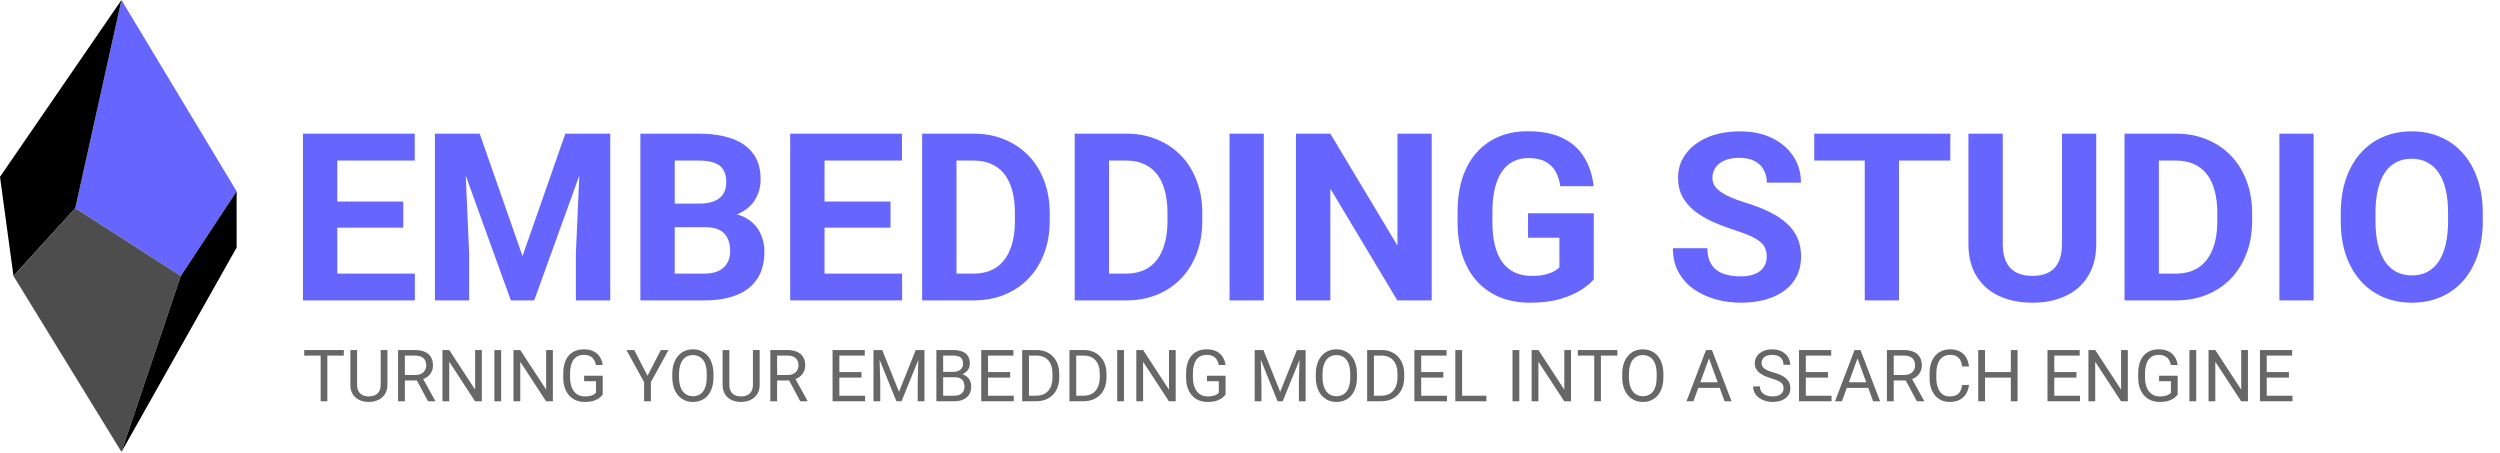 <svg width="1215" height="220" viewBox="0 0 1215 220" fill="none" xmlns="http://www.w3.org/2000/svg">
<path d="M159.083 170.117V195H155.835V170.117H159.083ZM167.081 170.117V172.817H147.854V170.117H167.081ZM185.008 170.117H188.289V186.951C188.289 188.819 187.873 190.374 187.042 191.616C186.21 192.858 185.105 193.792 183.726 194.419C182.359 195.034 180.872 195.342 179.266 195.342C177.579 195.342 176.053 195.034 174.686 194.419C173.33 193.792 172.253 192.858 171.456 191.616C170.669 190.374 170.276 188.819 170.276 186.951V170.117H173.541V186.951C173.541 188.25 173.78 189.32 174.258 190.164C174.737 191.007 175.403 191.633 176.258 192.043C177.124 192.454 178.126 192.659 179.266 192.659C180.416 192.659 181.419 192.454 182.273 192.043C183.139 191.633 183.812 191.007 184.29 190.164C184.769 189.32 185.008 188.25 185.008 186.951V170.117ZM193.467 170.117H201.705C203.573 170.117 205.151 170.402 206.438 170.972C207.737 171.541 208.723 172.384 209.395 173.501C210.079 174.606 210.42 175.968 210.42 177.585C210.42 178.725 210.187 179.767 209.72 180.713C209.264 181.647 208.603 182.445 207.737 183.105C206.883 183.755 205.857 184.239 204.661 184.558L203.738 184.917H195.997L195.962 182.234H201.807C202.992 182.234 203.978 182.029 204.764 181.619C205.55 181.197 206.142 180.633 206.541 179.927C206.94 179.22 207.139 178.44 207.139 177.585C207.139 176.628 206.951 175.791 206.575 175.073C206.199 174.355 205.607 173.803 204.798 173.416C204 173.017 202.969 172.817 201.705 172.817H196.766V195H193.467V170.117ZM208.011 195L201.961 183.721L205.396 183.704L211.531 194.795V195H208.011ZM234.175 170.117V195H230.86L218.333 175.808V195H215.035V170.117H218.333L230.911 189.36V170.117H234.175ZM243.558 170.117V195H240.259V170.117H243.558ZM268.697 170.117V195H265.381L252.854 175.808V195H249.556V170.117H252.854L265.433 189.36V170.117H268.697ZM292.93 182.61V191.719C292.623 192.174 292.133 192.687 291.46 193.257C290.788 193.815 289.86 194.305 288.675 194.727C287.501 195.137 285.986 195.342 284.129 195.342C282.614 195.342 281.218 195.08 279.942 194.556C278.677 194.02 277.578 193.245 276.644 192.231C275.721 191.206 275.003 189.964 274.49 188.506C273.989 187.036 273.738 185.373 273.738 183.516V181.584C273.738 179.727 273.955 178.07 274.388 176.611C274.832 175.153 275.481 173.917 276.336 172.903C277.19 171.877 278.239 171.103 279.48 170.579C280.722 170.043 282.146 169.775 283.753 169.775C285.656 169.775 287.245 170.106 288.521 170.767C289.808 171.416 290.811 172.316 291.529 173.467C292.258 174.618 292.725 175.928 292.93 177.397H289.632C289.484 176.497 289.188 175.677 288.743 174.937C288.31 174.196 287.689 173.604 286.88 173.159C286.071 172.703 285.029 172.476 283.753 172.476C282.602 172.476 281.605 172.686 280.762 173.108C279.919 173.529 279.224 174.133 278.677 174.919C278.13 175.706 277.72 176.657 277.447 177.773C277.185 178.89 277.054 180.149 277.054 181.55V183.516C277.054 184.951 277.219 186.233 277.549 187.361C277.891 188.489 278.375 189.451 279.002 190.249C279.629 191.035 280.375 191.633 281.241 192.043C282.118 192.454 283.086 192.659 284.146 192.659C285.319 192.659 286.271 192.562 287 192.368C287.729 192.163 288.299 191.924 288.709 191.65C289.119 191.366 289.432 191.098 289.649 190.847V185.276H283.89V182.61H292.93ZM308.226 170.117L314.686 182.61L321.163 170.117H324.905L316.326 185.703V195H313.028V185.703L304.449 170.117H308.226ZM346.746 181.772V183.345C346.746 185.213 346.513 186.888 346.045 188.369C345.578 189.85 344.906 191.109 344.029 192.146C343.152 193.183 342.098 193.975 340.867 194.521C339.648 195.068 338.281 195.342 336.766 195.342C335.296 195.342 333.946 195.068 332.715 194.521C331.496 193.975 330.437 193.183 329.537 192.146C328.648 191.109 327.959 189.85 327.469 188.369C326.979 186.888 326.734 185.213 326.734 183.345V181.772C326.734 179.904 326.973 178.235 327.452 176.765C327.942 175.284 328.631 174.025 329.52 172.988C330.408 171.94 331.462 171.143 332.681 170.596C333.912 170.049 335.262 169.775 336.731 169.775C338.247 169.775 339.614 170.049 340.833 170.596C342.063 171.143 343.117 171.94 343.995 172.988C344.883 174.025 345.561 175.284 346.028 176.765C346.507 178.235 346.746 179.904 346.746 181.772ZM343.482 183.345V181.738C343.482 180.257 343.328 178.947 343.021 177.808C342.724 176.668 342.286 175.711 341.705 174.937C341.124 174.162 340.411 173.575 339.568 173.176C338.737 172.778 337.791 172.578 336.731 172.578C335.706 172.578 334.778 172.778 333.946 173.176C333.125 173.575 332.419 174.162 331.827 174.937C331.246 175.711 330.796 176.668 330.477 177.808C330.158 178.947 329.998 180.257 329.998 181.738V183.345C329.998 184.837 330.158 186.159 330.477 187.31C330.796 188.449 331.251 189.412 331.844 190.198C332.448 190.972 333.16 191.559 333.98 191.958C334.812 192.357 335.74 192.556 336.766 192.556C337.837 192.556 338.788 192.357 339.62 191.958C340.451 191.559 341.152 190.972 341.722 190.198C342.303 189.412 342.741 188.449 343.038 187.31C343.334 186.159 343.482 184.837 343.482 183.345ZM365.921 170.117H369.202V186.951C369.202 188.819 368.786 190.374 367.955 191.616C367.123 192.858 366.018 193.792 364.639 194.419C363.272 195.034 361.785 195.342 360.179 195.342C358.493 195.342 356.966 195.034 355.599 194.419C354.243 193.792 353.166 192.858 352.369 191.616C351.583 190.374 351.189 188.819 351.189 186.951V170.117H354.454V186.951C354.454 188.25 354.693 189.32 355.171 190.164C355.65 191.007 356.316 191.633 357.171 192.043C358.037 192.454 359.039 192.659 360.179 192.659C361.329 192.659 362.332 192.454 363.187 192.043C364.052 191.633 364.725 191.007 365.203 190.164C365.682 189.32 365.921 188.25 365.921 186.951V170.117ZM374.38 170.117H382.618C384.486 170.117 386.064 170.402 387.352 170.972C388.65 171.541 389.636 172.384 390.308 173.501C390.992 174.606 391.333 175.968 391.333 177.585C391.333 178.725 391.1 179.767 390.633 180.713C390.177 181.647 389.516 182.445 388.65 183.105C387.796 183.755 386.771 184.239 385.574 184.558L384.651 184.917H376.91L376.875 182.234H382.72C383.905 182.234 384.891 182.029 385.677 181.619C386.463 181.197 387.055 180.633 387.454 179.927C387.853 179.22 388.052 178.44 388.052 177.585C388.052 176.628 387.864 175.791 387.488 175.073C387.112 174.355 386.52 173.803 385.711 173.416C384.913 173.017 383.882 172.817 382.618 172.817H377.679V195H374.38V170.117ZM388.924 195L382.874 183.721L386.309 183.704L392.444 194.795V195H388.924ZM420.438 192.317V195H407.261V192.317H420.438ZM407.928 170.117V195H404.629V170.117H407.928ZM418.694 180.815V183.499H407.261V180.815H418.694ZM420.267 170.117V172.817H407.261V170.117H420.267ZM425.564 170.117H428.76L436.912 190.403L445.047 170.117H448.26L438.143 195H435.647L425.564 170.117ZM424.522 170.117H427.342L427.803 185.293V195H424.522V170.117ZM446.465 170.117H449.285V195H446.004V185.293L446.465 170.117ZM463.948 183.362H457.642L457.608 180.713H463.333C464.279 180.713 465.105 180.553 465.811 180.234C466.517 179.915 467.064 179.46 467.452 178.867C467.85 178.263 468.05 177.546 468.05 176.714C468.05 175.802 467.873 175.062 467.52 174.492C467.178 173.911 466.648 173.49 465.931 173.228C465.224 172.954 464.324 172.817 463.23 172.817H458.377V195H455.079V170.117H463.23C464.507 170.117 465.646 170.248 466.648 170.51C467.651 170.761 468.5 171.16 469.195 171.707C469.901 172.242 470.437 172.926 470.801 173.757C471.166 174.589 471.348 175.586 471.348 176.748C471.348 177.773 471.086 178.702 470.562 179.534C470.038 180.354 469.309 181.026 468.375 181.55C467.452 182.074 466.369 182.41 465.127 182.559L463.948 183.362ZM463.794 195H456.343L458.206 192.317H463.794C464.843 192.317 465.731 192.135 466.46 191.77C467.201 191.405 467.765 190.893 468.152 190.232C468.54 189.56 468.733 188.768 468.733 187.856C468.733 186.934 468.568 186.136 468.238 185.464C467.907 184.792 467.389 184.273 466.683 183.909C465.976 183.544 465.065 183.362 463.948 183.362H459.249L459.283 180.713H465.708L466.409 181.67C467.605 181.772 468.619 182.114 469.451 182.695C470.283 183.265 470.915 183.994 471.348 184.883C471.792 185.771 472.015 186.751 472.015 187.822C472.015 189.372 471.673 190.682 470.989 191.753C470.317 192.812 469.366 193.621 468.135 194.18C466.905 194.727 465.458 195 463.794 195ZM492.693 192.317V195H479.517V192.317H492.693ZM480.184 170.117V195H476.885V170.117H480.184ZM490.95 180.815V183.499H479.517V180.815H490.95ZM492.522 170.117V172.817H479.517V170.117H492.522ZM503.511 195H498.316L498.35 192.317H503.511C505.289 192.317 506.77 191.947 507.955 191.206C509.139 190.454 510.028 189.406 510.621 188.062C511.224 186.706 511.526 185.122 511.526 183.311V181.79C511.526 180.365 511.355 179.101 511.014 177.996C510.672 176.879 510.171 175.939 509.51 175.176C508.849 174.401 508.04 173.814 507.083 173.416C506.137 173.017 505.049 172.817 503.819 172.817H498.213V170.117H503.819C505.448 170.117 506.935 170.391 508.279 170.938C509.624 171.473 510.78 172.253 511.749 173.279C512.728 174.293 513.48 175.523 514.004 176.97C514.528 178.406 514.791 180.024 514.791 181.824V183.311C514.791 185.111 514.528 186.734 514.004 188.181C513.48 189.617 512.723 190.841 511.731 191.855C510.752 192.869 509.567 193.65 508.177 194.197C506.798 194.732 505.243 195 503.511 195ZM500.076 170.117V195H496.778V170.117H500.076ZM526.48 195H521.285L521.319 192.317H526.48C528.257 192.317 529.738 191.947 530.923 191.206C532.108 190.454 532.997 189.406 533.589 188.062C534.193 186.706 534.495 185.122 534.495 183.311V181.79C534.495 180.365 534.324 179.101 533.982 177.996C533.641 176.879 533.139 175.939 532.479 175.176C531.818 174.401 531.009 173.814 530.052 173.416C529.106 173.017 528.018 172.817 526.788 172.817H521.182V170.117H526.788C528.417 170.117 529.904 170.391 531.248 170.938C532.592 171.473 533.749 172.253 534.717 173.279C535.697 174.293 536.449 175.523 536.973 176.97C537.497 178.406 537.759 180.024 537.759 181.824V183.311C537.759 185.111 537.497 186.734 536.973 188.181C536.449 189.617 535.691 190.841 534.7 191.855C533.72 192.869 532.535 193.65 531.146 194.197C529.767 194.732 528.212 195 526.48 195ZM523.045 170.117V195H519.747V170.117H523.045ZM546.253 170.117V195H542.955V170.117H546.253ZM571.392 170.117V195H568.077L555.55 175.808V195H552.251V170.117H555.55L568.128 189.36V170.117H571.392ZM595.625 182.61V191.719C595.318 192.174 594.828 192.687 594.156 193.257C593.484 193.815 592.555 194.305 591.37 194.727C590.197 195.137 588.681 195.342 586.824 195.342C585.309 195.342 583.913 195.08 582.637 194.556C581.373 194.02 580.273 193.245 579.339 192.231C578.416 191.206 577.698 189.964 577.186 188.506C576.684 187.036 576.434 185.373 576.434 183.516V181.584C576.434 179.727 576.65 178.07 577.083 176.611C577.527 175.153 578.177 173.917 579.031 172.903C579.886 171.877 580.934 171.103 582.176 170.579C583.418 170.043 584.842 169.775 586.448 169.775C588.351 169.775 589.94 170.106 591.216 170.767C592.504 171.416 593.506 172.316 594.224 173.467C594.953 174.618 595.42 175.928 595.625 177.397H592.327C592.179 176.497 591.883 175.677 591.438 174.937C591.006 174.196 590.385 173.604 589.576 173.159C588.767 172.703 587.724 172.476 586.448 172.476C585.298 172.476 584.301 172.686 583.458 173.108C582.614 173.529 581.919 174.133 581.373 174.919C580.826 175.706 580.416 176.657 580.142 177.773C579.88 178.89 579.749 180.149 579.749 181.55V183.516C579.749 184.951 579.914 186.233 580.245 187.361C580.586 188.489 581.071 189.451 581.697 190.249C582.324 191.035 583.07 191.633 583.936 192.043C584.813 192.454 585.782 192.659 586.841 192.659C588.015 192.659 588.966 192.562 589.695 192.368C590.424 192.163 590.994 191.924 591.404 191.65C591.814 191.366 592.128 191.098 592.344 190.847V185.276H586.585V182.61H595.625ZM610.818 170.117H614.014L622.166 190.403L630.301 170.117H633.514L623.396 195H620.901L610.818 170.117ZM609.776 170.117H612.596L613.057 185.293V195H609.776V170.117ZM631.719 170.117H634.539V195H631.258V185.293L631.719 170.117ZM659.49 181.772V183.345C659.49 185.213 659.257 186.888 658.79 188.369C658.322 189.85 657.65 191.109 656.773 192.146C655.896 193.183 654.842 193.975 653.611 194.521C652.392 195.068 651.025 195.342 649.51 195.342C648.04 195.342 646.69 195.068 645.459 194.521C644.24 193.975 643.181 193.183 642.281 192.146C641.392 191.109 640.703 189.85 640.213 188.369C639.723 186.888 639.478 185.213 639.478 183.345V181.772C639.478 179.904 639.717 178.235 640.196 176.765C640.686 175.284 641.375 174.025 642.264 172.988C643.152 171.94 644.206 171.143 645.425 170.596C646.656 170.049 648.006 169.775 649.476 169.775C650.991 169.775 652.358 170.049 653.577 170.596C654.808 171.143 655.861 171.94 656.739 172.988C657.627 174.025 658.305 175.284 658.772 176.765C659.251 178.235 659.49 179.904 659.49 181.772ZM656.226 183.345V181.738C656.226 180.257 656.072 178.947 655.765 177.808C655.468 176.668 655.03 175.711 654.449 174.937C653.868 174.162 653.156 173.575 652.312 173.176C651.481 172.778 650.535 172.578 649.476 172.578C648.45 172.578 647.522 172.778 646.69 173.176C645.87 173.575 645.163 174.162 644.571 174.937C643.99 175.711 643.54 176.668 643.221 177.808C642.902 178.947 642.742 180.257 642.742 181.738V183.345C642.742 184.837 642.902 186.159 643.221 187.31C643.54 188.449 643.995 189.412 644.588 190.198C645.192 190.972 645.904 191.559 646.724 191.958C647.556 192.357 648.484 192.556 649.51 192.556C650.581 192.556 651.532 192.357 652.364 191.958C653.195 191.559 653.896 190.972 654.466 190.198C655.047 189.412 655.486 188.449 655.782 187.31C656.078 186.159 656.226 184.837 656.226 183.345ZM671.163 195H665.967L666.001 192.317H671.163C672.94 192.317 674.421 191.947 675.606 191.206C676.791 190.454 677.68 189.406 678.272 188.062C678.876 186.706 679.178 185.122 679.178 183.311V181.79C679.178 180.365 679.007 179.101 678.665 177.996C678.323 176.879 677.822 175.939 677.161 175.176C676.5 174.401 675.691 173.814 674.734 173.416C673.789 173.017 672.701 172.817 671.47 172.817H665.865V170.117H671.47C673.099 170.117 674.586 170.391 675.931 170.938C677.275 171.473 678.431 172.253 679.4 173.279C680.38 174.293 681.132 175.523 681.656 176.97C682.18 178.406 682.442 180.024 682.442 181.824V183.311C682.442 185.111 682.18 186.734 681.656 188.181C681.132 189.617 680.374 190.841 679.383 191.855C678.403 192.869 677.218 193.65 675.828 194.197C674.45 194.732 672.894 195 671.163 195ZM667.728 170.117V195H664.429V170.117H667.728ZM703.206 192.317V195H690.03V192.317H703.206ZM690.696 170.117V195H687.398V170.117H690.696ZM701.463 180.815V183.499H690.03V180.815H701.463ZM703.035 170.117V172.817H690.03V170.117H703.035ZM722.381 192.317V195H709.939V192.317H722.381ZM710.589 170.117V195H707.291V170.117H710.589ZM738.377 170.117V195H735.079V170.117H738.377ZM763.516 170.117V195H760.201L747.674 175.808V195H744.375V170.117H747.674L760.252 189.36V170.117H763.516ZM778.042 170.117V195H774.795V170.117H778.042ZM786.041 170.117V172.817H766.814V170.117H786.041ZM808.411 181.772V183.345C808.411 185.213 808.178 186.888 807.71 188.369C807.243 189.85 806.571 191.109 805.694 192.146C804.817 193.183 803.763 193.975 802.532 194.521C801.313 195.068 799.946 195.342 798.431 195.342C796.961 195.342 795.611 195.068 794.38 194.521C793.161 193.975 792.102 193.183 791.202 192.146C790.313 191.109 789.624 189.85 789.134 188.369C788.644 186.888 788.399 185.213 788.399 183.345V181.772C788.399 179.904 788.638 178.235 789.117 176.765C789.607 175.284 790.296 174.025 791.185 172.988C792.073 171.94 793.127 171.143 794.346 170.596C795.577 170.049 796.927 169.775 798.396 169.775C799.912 169.775 801.279 170.049 802.498 170.596C803.729 171.143 804.782 171.94 805.66 172.988C806.548 174.025 807.226 175.284 807.693 176.765C808.172 178.235 808.411 179.904 808.411 181.772ZM805.147 183.345V181.738C805.147 180.257 804.993 178.947 804.686 177.808C804.389 176.668 803.951 175.711 803.37 174.937C802.789 174.162 802.076 173.575 801.233 173.176C800.402 172.778 799.456 172.578 798.396 172.578C797.371 172.578 796.443 172.778 795.611 173.176C794.791 173.575 794.084 174.162 793.492 174.937C792.911 175.711 792.461 176.668 792.142 177.808C791.823 178.947 791.663 180.257 791.663 181.738V183.345C791.663 184.837 791.823 186.159 792.142 187.31C792.461 188.449 792.916 189.412 793.509 190.198C794.113 190.972 794.825 191.559 795.645 191.958C796.477 192.357 797.405 192.556 798.431 192.556C799.502 192.556 800.453 192.357 801.285 191.958C802.116 191.559 802.817 190.972 803.387 190.198C803.968 189.412 804.406 188.449 804.703 187.31C804.999 186.159 805.147 184.837 805.147 183.345ZM831.243 172.322L823.006 195H819.639L829.124 170.117H831.294L831.243 172.322ZM838.147 195L829.893 172.322L829.842 170.117H832.012L841.531 195H838.147ZM837.72 185.789V188.489H823.741V185.789H837.72ZM866.807 188.711C866.807 188.13 866.716 187.617 866.534 187.173C866.363 186.717 866.055 186.307 865.611 185.942C865.178 185.578 864.574 185.23 863.799 184.9C863.036 184.569 862.068 184.233 860.894 183.892C859.664 183.527 858.553 183.123 857.562 182.678C856.57 182.222 855.722 181.704 855.015 181.123C854.309 180.542 853.768 179.875 853.392 179.124C853.016 178.372 852.828 177.511 852.828 176.543C852.828 175.575 853.027 174.68 853.426 173.86C853.825 173.04 854.394 172.327 855.135 171.724C855.887 171.108 856.781 170.63 857.818 170.288C858.855 169.946 860.011 169.775 861.287 169.775C863.156 169.775 864.739 170.134 866.038 170.852C867.348 171.558 868.345 172.487 869.029 173.638C869.712 174.777 870.054 175.996 870.054 177.295H866.773C866.773 176.361 866.574 175.535 866.175 174.817C865.776 174.088 865.172 173.518 864.363 173.108C863.554 172.686 862.529 172.476 861.287 172.476C860.114 172.476 859.145 172.652 858.382 173.005C857.618 173.359 857.049 173.837 856.673 174.441C856.308 175.045 856.126 175.734 856.126 176.509C856.126 177.033 856.234 177.511 856.451 177.944C856.679 178.366 857.026 178.759 857.493 179.124C857.972 179.488 858.576 179.824 859.305 180.132C860.045 180.439 860.928 180.736 861.954 181.021C863.366 181.419 864.585 181.864 865.611 182.354C866.636 182.843 867.479 183.396 868.14 184.011C868.812 184.615 869.308 185.304 869.627 186.079C869.957 186.842 870.123 187.708 870.123 188.677C870.123 189.691 869.917 190.608 869.507 191.428C869.097 192.249 868.51 192.949 867.747 193.53C866.984 194.111 866.067 194.561 864.996 194.88C863.936 195.188 862.751 195.342 861.441 195.342C860.29 195.342 859.157 195.182 858.04 194.863C856.935 194.544 855.927 194.066 855.015 193.428C854.115 192.79 853.392 192.004 852.845 191.069C852.309 190.124 852.042 189.03 852.042 187.788H855.323C855.323 188.643 855.488 189.377 855.818 189.993C856.149 190.597 856.599 191.098 857.168 191.497C857.75 191.895 858.405 192.192 859.134 192.385C859.874 192.568 860.643 192.659 861.441 192.659C862.592 192.659 863.566 192.499 864.363 192.18C865.161 191.861 865.765 191.405 866.175 190.813C866.596 190.221 866.807 189.52 866.807 188.711ZM890.135 192.317V195H876.958V192.317H890.135ZM877.625 170.117V195H874.327V170.117H877.625ZM888.392 180.815V183.499H876.958V180.815H888.392ZM889.964 170.117V172.817H876.958V170.117H889.964ZM903.431 172.322L895.193 195H891.827L901.312 170.117H903.482L903.431 172.322ZM910.335 195L902.081 172.322L902.029 170.117H904.2L913.719 195H910.335ZM909.908 185.789V188.489H895.928V185.789H909.908ZM917.051 170.117H925.289C927.157 170.117 928.735 170.402 930.022 170.972C931.321 171.541 932.307 172.384 932.979 173.501C933.663 174.606 934.004 175.968 934.004 177.585C934.004 178.725 933.771 179.767 933.304 180.713C932.848 181.647 932.187 182.445 931.321 183.105C930.467 183.755 929.441 184.239 928.245 184.558L927.322 184.917H919.581L919.546 182.234H925.391C926.576 182.234 927.562 182.029 928.348 181.619C929.134 181.197 929.726 180.633 930.125 179.927C930.524 179.22 930.723 178.44 930.723 177.585C930.723 176.628 930.535 175.791 930.159 175.073C929.783 174.355 929.191 173.803 928.382 173.416C927.584 173.017 926.553 172.817 925.289 172.817H920.35V195H917.051V170.117ZM931.595 195L925.545 183.721L928.98 183.704L935.115 194.795V195H931.595ZM953.641 187.087H956.922C956.751 188.66 956.301 190.067 955.572 191.309C954.843 192.55 953.812 193.536 952.479 194.265C951.146 194.983 949.482 195.342 947.488 195.342C946.03 195.342 944.703 195.068 943.506 194.521C942.321 193.975 941.302 193.2 940.447 192.197C939.593 191.183 938.932 189.97 938.465 188.557C938.009 187.133 937.781 185.549 937.781 183.806V181.328C937.781 179.585 938.009 178.007 938.465 176.594C938.932 175.17 939.598 173.951 940.464 172.937C941.342 171.923 942.396 171.143 943.626 170.596C944.856 170.049 946.241 169.775 947.779 169.775C949.659 169.775 951.248 170.129 952.547 170.835C953.846 171.541 954.854 172.521 955.572 173.774C956.301 175.016 956.751 176.458 956.922 178.098H953.641C953.481 176.936 953.185 175.939 952.752 175.107C952.319 174.264 951.704 173.615 950.906 173.159C950.109 172.703 949.066 172.476 947.779 172.476C946.674 172.476 945.7 172.686 944.856 173.108C944.025 173.529 943.324 174.128 942.754 174.902C942.196 175.677 941.775 176.606 941.49 177.688C941.205 178.77 941.062 179.972 941.062 181.294V183.806C941.062 185.025 941.188 186.17 941.438 187.241C941.701 188.312 942.094 189.252 942.618 190.061C943.142 190.87 943.808 191.508 944.617 191.975C945.426 192.431 946.383 192.659 947.488 192.659C948.89 192.659 950.006 192.437 950.838 191.992C951.67 191.548 952.296 190.91 952.718 190.078C953.151 189.246 953.458 188.25 953.641 187.087ZM977.669 180.815V183.499H964.202V180.815H977.669ZM964.715 170.117V195H961.417V170.117H964.715ZM980.54 170.117V195H977.259V170.117H980.54ZM1010.89 192.317V195H997.715V192.317H1010.89ZM998.382 170.117V195H995.083V170.117H998.382ZM1009.15 180.815V183.499H997.715V180.815H1009.15ZM1010.72 170.117V172.817H997.715V170.117H1010.72ZM1034.12 170.117V195H1030.8L1018.27 175.808V195H1014.98V170.117H1018.27L1030.85 189.36V170.117H1034.12ZM1058.35 182.61V191.719C1058.04 192.174 1057.55 192.687 1056.88 193.257C1056.21 193.815 1055.28 194.305 1054.09 194.727C1052.92 195.137 1051.41 195.342 1049.55 195.342C1048.03 195.342 1046.64 195.08 1045.36 194.556C1044.1 194.02 1043 193.245 1042.06 192.231C1041.14 191.206 1040.42 189.964 1039.91 188.506C1039.41 187.036 1039.16 185.373 1039.16 183.516V181.584C1039.16 179.727 1039.37 178.07 1039.81 176.611C1040.25 175.153 1040.9 173.917 1041.76 172.903C1042.61 171.877 1043.66 171.103 1044.9 170.579C1046.14 170.043 1047.57 169.775 1049.17 169.775C1051.08 169.775 1052.66 170.106 1053.94 170.767C1055.23 171.416 1056.23 172.316 1056.95 173.467C1057.68 174.618 1058.15 175.928 1058.35 177.397H1055.05C1054.9 176.497 1054.61 175.677 1054.16 174.937C1053.73 174.196 1053.11 173.604 1052.3 173.159C1051.49 172.703 1050.45 172.476 1049.17 172.476C1048.02 172.476 1047.03 172.686 1046.18 173.108C1045.34 173.529 1044.64 174.133 1044.1 174.919C1043.55 175.706 1043.14 176.657 1042.87 177.773C1042.6 178.89 1042.47 180.149 1042.47 181.55V183.516C1042.47 184.951 1042.64 186.233 1042.97 187.361C1043.31 188.489 1043.8 189.451 1044.42 190.249C1045.05 191.035 1045.79 191.633 1046.66 192.043C1047.54 192.454 1048.51 192.659 1049.57 192.659C1050.74 192.659 1051.69 192.562 1052.42 192.368C1053.15 192.163 1053.72 191.924 1054.13 191.65C1054.54 191.366 1054.85 191.098 1055.07 190.847V185.276H1049.31V182.61H1058.35ZM1067.36 170.117V195H1064.06V170.117H1067.36ZM1092.5 170.117V195H1089.18L1076.65 175.808V195H1073.35V170.117H1076.65L1089.23 189.36V170.117H1092.5ZM1114.15 192.317V195H1100.97V192.317H1114.15ZM1101.64 170.117V195H1098.34V170.117H1101.64ZM1112.41 180.815V183.499H1100.97V180.815H1112.41ZM1113.98 170.117V172.817H1100.97V170.117H1113.98Z" fill="#676767"/>
<path d="M201.62 132.975V146H158.48V132.975H201.62ZM163.936 64.953V146H147.236V64.953H163.936ZM195.998 97.962V110.653H158.48V97.962H195.998ZM201.564 64.953V78.034H158.48V64.953H201.564ZM218.987 64.953H233.126L253.944 124.458L274.763 64.953H288.901L259.622 146H248.267L218.987 64.953ZM211.361 64.953H225.444L228.005 122.955V146H211.361V64.953ZM282.444 64.953H296.583V146H279.884V122.955L282.444 64.953ZM342.951 110.431H322.133L322.021 98.964H339.5C342.58 98.964 345.104 98.574 347.07 97.795C349.037 96.978 350.503 95.81 351.468 94.288C352.47 92.73 352.971 90.837 352.971 88.61C352.971 86.087 352.488 84.046 351.523 82.487C350.596 80.929 349.13 79.797 347.126 79.092C345.159 78.387 342.617 78.034 339.5 78.034H327.922V146H311.223V64.953H339.5C344.213 64.953 348.425 65.398 352.136 66.289C355.884 67.18 359.057 68.534 361.654 70.353C364.252 72.171 366.237 74.472 367.61 77.255C368.983 80.001 369.67 83.267 369.67 87.052C369.67 90.392 368.909 93.472 367.388 96.292C365.903 99.112 363.547 101.413 360.318 103.194C357.127 104.976 352.952 105.959 347.794 106.145L342.951 110.431ZM342.228 146H317.568L324.081 132.975H342.228C345.159 132.975 347.553 132.511 349.408 131.583C351.264 130.618 352.637 129.319 353.527 127.687C354.418 126.054 354.863 124.18 354.863 122.064C354.863 119.689 354.455 117.63 353.639 115.886C352.859 114.142 351.598 112.806 349.854 111.878C348.109 110.913 345.809 110.431 342.951 110.431H326.864L326.976 98.964H347.015L350.855 103.473C355.791 103.398 359.762 104.271 362.768 106.089C365.811 107.87 368.019 110.189 369.392 113.047C370.802 115.904 371.507 118.966 371.507 122.231C371.507 127.427 370.375 131.806 368.111 135.368C365.848 138.894 362.526 141.547 358.147 143.328C353.806 145.109 348.499 146 342.228 146ZM438.415 132.975V146H395.275V132.975H438.415ZM400.73 64.953V146H384.031V64.953H400.73ZM432.793 97.962V110.653H395.275V97.962H432.793ZM438.359 64.953V78.034H395.275V64.953H438.359ZM473.038 146H455.393L455.504 132.975H473.038C477.417 132.975 481.109 131.991 484.115 130.024C487.121 128.021 489.385 125.107 490.906 121.285C492.465 117.463 493.244 112.843 493.244 107.425V103.473C493.244 99.316 492.799 95.661 491.908 92.507C491.055 89.353 489.774 86.699 488.067 84.547C486.36 82.394 484.264 80.78 481.777 79.704C479.291 78.591 476.434 78.034 473.205 78.034H455.059V64.953H473.205C478.623 64.953 483.577 65.881 488.067 67.736C492.595 69.555 496.51 72.171 499.812 75.585C503.115 78.999 505.657 83.081 507.438 87.831C509.257 92.544 510.166 97.795 510.166 103.584V107.425C510.166 113.177 509.257 118.428 507.438 123.178C505.657 127.928 503.115 132.01 499.812 135.424C496.547 138.801 492.632 141.417 488.067 143.272C483.54 145.091 478.53 146 473.038 146ZM464.855 64.953V146H448.156V64.953H464.855ZM547.183 146H529.537L529.648 132.975H547.183C551.562 132.975 555.254 131.991 558.26 130.024C561.266 128.021 563.529 125.107 565.051 121.285C566.609 117.463 567.389 112.843 567.389 107.425V103.473C567.389 99.316 566.943 95.661 566.053 92.507C565.199 89.353 563.919 86.699 562.212 84.547C560.505 82.394 558.408 80.78 555.922 79.704C553.436 78.591 550.578 78.034 547.35 78.034H529.203V64.953H547.35C552.768 64.953 557.722 65.881 562.212 67.736C566.739 69.555 570.654 72.171 573.957 75.585C577.26 78.999 579.802 83.081 581.583 87.831C583.401 92.544 584.311 97.795 584.311 103.584V107.425C584.311 113.177 583.401 118.428 581.583 123.178C579.802 127.928 577.26 132.01 573.957 135.424C570.691 138.801 566.776 141.417 562.212 143.272C557.685 145.091 552.675 146 547.183 146ZM539 64.953V146H522.301V64.953H539ZM614.202 64.953V146H597.559V64.953H614.202ZM695.806 64.953V146H679.106L646.543 91.672V146H629.844V64.953H646.543L679.162 119.337V64.953H695.806ZM774.57 103.64V135.758C773.309 137.279 771.36 138.931 768.726 140.712C766.091 142.456 762.695 143.959 758.539 145.221C754.383 146.482 749.354 147.113 743.454 147.113C738.222 147.113 733.453 146.26 729.148 144.553C724.844 142.809 721.133 140.267 718.016 136.927C714.936 133.587 712.561 129.505 710.891 124.681C709.221 119.819 708.386 114.271 708.386 108.037V102.972C708.386 96.737 709.184 91.189 710.779 86.328C712.412 81.467 714.731 77.366 717.737 74.026C720.743 70.686 724.324 68.144 728.48 66.4C732.637 64.656 737.257 63.784 742.341 63.784C749.392 63.784 755.181 64.935 759.708 67.235C764.235 69.499 767.687 72.653 770.062 76.698C772.474 80.706 773.958 85.308 774.515 90.503H758.316C757.908 87.757 757.129 85.363 755.979 83.322C754.828 81.281 753.177 79.686 751.024 78.535C748.909 77.385 746.163 76.81 742.786 76.81C740.003 76.81 737.517 77.385 735.327 78.535C733.175 79.648 731.356 81.3 729.872 83.489C728.388 85.679 727.256 88.388 726.477 91.616C725.697 94.845 725.308 98.593 725.308 102.86V108.037C725.308 112.268 725.716 116.016 726.532 119.281C727.349 122.51 728.555 125.237 730.15 127.464C731.783 129.653 733.787 131.305 736.162 132.418C738.537 133.531 741.302 134.088 744.456 134.088C747.091 134.088 749.28 133.865 751.024 133.42C752.806 132.975 754.234 132.437 755.311 131.806C756.424 131.138 757.277 130.507 757.871 129.913V115.552H742.619V103.64H774.57ZM858.623 124.792C858.623 123.345 858.4 122.046 857.955 120.896C857.547 119.708 856.768 118.632 855.617 117.667C854.467 116.665 852.853 115.682 850.774 114.717C848.696 113.752 846.006 112.75 842.703 111.711C839.029 110.523 835.541 109.188 832.238 107.703C828.973 106.219 826.078 104.493 823.555 102.526C821.068 100.522 819.102 98.203 817.654 95.568C816.244 92.934 815.539 89.872 815.539 86.384C815.539 83.007 816.281 79.945 817.766 77.199C819.25 74.416 821.328 72.041 824 70.074C826.672 68.07 829.826 66.53 833.463 65.454C837.137 64.378 841.163 63.84 845.542 63.84C851.517 63.84 856.73 64.916 861.184 67.068C865.637 69.221 869.088 72.171 871.537 75.919C874.023 79.667 875.267 83.953 875.267 88.777H858.679C858.679 86.402 858.178 84.324 857.176 82.543C856.211 80.725 854.727 79.296 852.723 78.257C850.756 77.218 848.27 76.698 845.264 76.698C842.369 76.698 839.957 77.144 838.027 78.034C836.098 78.888 834.65 80.057 833.686 81.541C832.721 82.988 832.238 84.621 832.238 86.439C832.238 87.812 832.572 89.056 833.24 90.169C833.945 91.282 834.984 92.321 836.357 93.286C837.73 94.251 839.419 95.16 841.423 96.014C843.427 96.867 845.746 97.702 848.381 98.519C852.797 99.855 856.675 101.357 860.015 103.027C863.392 104.697 866.212 106.571 868.476 108.649C870.739 110.728 872.446 113.084 873.597 115.719C874.747 118.354 875.322 121.341 875.322 124.681C875.322 128.206 874.636 131.36 873.263 134.144C871.89 136.927 869.904 139.283 867.307 141.213C864.709 143.143 861.61 144.608 858.011 145.61C854.411 146.612 850.385 147.113 845.932 147.113C841.924 147.113 837.972 146.594 834.075 145.555C830.179 144.479 826.635 142.864 823.443 140.712C820.289 138.56 817.766 135.813 815.873 132.474C813.98 129.134 813.034 125.182 813.034 120.617H829.789C829.789 123.141 830.179 125.274 830.958 127.019C831.737 128.763 832.832 130.173 834.242 131.249C835.689 132.325 837.396 133.104 839.363 133.587C841.367 134.069 843.557 134.311 845.932 134.311C848.826 134.311 851.201 133.902 853.057 133.086C854.949 132.27 856.341 131.138 857.231 129.69C858.159 128.243 858.623 126.61 858.623 124.792ZM922.915 64.953V146H906.271V64.953H922.915ZM947.853 64.953V78.034H881.724V64.953H947.853ZM1002.12 64.953H1018.77V118.502C1018.77 124.736 1017.43 129.987 1014.76 134.255C1012.13 138.522 1008.47 141.732 1003.79 143.885C999.156 146.037 993.812 147.113 987.764 147.113C981.715 147.113 976.334 146.037 971.621 143.885C966.945 141.732 963.271 138.522 960.6 134.255C957.965 129.987 956.647 124.736 956.647 118.502V64.953H973.347V118.502C973.347 122.139 973.922 125.107 975.072 127.408C976.223 129.709 977.874 131.397 980.026 132.474C982.216 133.55 984.795 134.088 987.764 134.088C990.807 134.088 993.386 133.55 995.501 132.474C997.653 131.397 999.286 129.709 1000.4 127.408C1001.55 125.107 1002.12 122.139 1002.12 118.502V64.953ZM1057.4 146H1039.75L1039.87 132.975H1057.4C1061.78 132.975 1065.47 131.991 1068.48 130.024C1071.48 128.021 1073.75 125.107 1075.27 121.285C1076.83 117.463 1077.61 112.843 1077.61 107.425V103.473C1077.61 99.316 1077.16 95.661 1076.27 92.507C1075.42 89.353 1074.14 86.699 1072.43 84.547C1070.72 82.394 1068.62 80.78 1066.14 79.704C1063.65 78.591 1060.79 78.034 1057.57 78.034H1039.42V64.953H1057.57C1062.98 64.953 1067.94 65.881 1072.43 67.736C1076.96 69.555 1080.87 72.171 1084.17 75.585C1087.48 78.999 1090.02 83.081 1091.8 87.831C1093.62 92.544 1094.53 97.795 1094.53 103.584V107.425C1094.53 113.177 1093.62 118.428 1091.8 123.178C1090.02 127.928 1087.48 132.01 1084.17 135.424C1080.91 138.801 1076.99 141.417 1072.43 143.272C1067.9 145.091 1062.89 146 1057.4 146ZM1049.22 64.953V146H1032.52V64.953H1049.22ZM1124.42 64.953V146H1107.78V64.953H1124.42ZM1206.63 103.584V107.425C1206.63 113.585 1205.8 119.114 1204.13 124.013C1202.46 128.911 1200.1 133.086 1197.06 136.537C1194.02 139.951 1190.38 142.567 1186.15 144.386C1181.96 146.204 1177.3 147.113 1172.18 147.113C1167.09 147.113 1162.44 146.204 1158.21 144.386C1154.01 142.567 1150.38 139.951 1147.3 136.537C1144.22 133.086 1141.82 128.911 1140.12 124.013C1138.45 119.114 1137.61 113.585 1137.61 107.425V103.584C1137.61 97.387 1138.45 91.857 1140.12 86.996C1141.79 82.098 1144.14 77.923 1147.19 74.472C1150.27 71.02 1153.9 68.386 1158.1 66.567C1162.33 64.749 1166.98 63.84 1172.07 63.84C1177.19 63.84 1181.85 64.749 1186.04 66.567C1190.27 68.386 1193.91 71.02 1196.95 74.472C1200.03 77.923 1202.4 82.098 1204.07 86.996C1205.78 91.857 1206.63 97.387 1206.63 103.584ZM1189.77 107.425V103.473C1189.77 99.168 1189.38 95.383 1188.6 92.117C1187.82 88.852 1186.67 86.106 1185.15 83.879C1183.63 81.652 1181.77 79.982 1179.58 78.869C1177.39 77.719 1174.89 77.144 1172.07 77.144C1169.25 77.144 1166.74 77.719 1164.55 78.869C1162.4 79.982 1160.56 81.652 1159.04 83.879C1157.56 86.106 1156.43 88.852 1155.65 92.117C1154.87 95.383 1154.48 99.168 1154.48 103.473V107.425C1154.48 111.692 1154.87 115.478 1155.65 118.78C1156.43 122.046 1157.58 124.811 1159.1 127.074C1160.62 129.301 1162.47 130.989 1164.66 132.14C1166.85 133.29 1169.36 133.865 1172.18 133.865C1175 133.865 1177.5 133.29 1179.69 132.14C1181.88 130.989 1183.72 129.301 1185.2 127.074C1186.69 124.811 1187.82 122.046 1188.6 118.78C1189.38 115.478 1189.77 111.692 1189.77 107.425Z" fill="#6666FF"/>
<path fill-rule="evenodd" clip-rule="evenodd" d="M59.038 0L36.574 101.196L87.875 134.122L114.999 92.975L59.038 0Z" fill="#6666FF"/>
<path fill-rule="evenodd" clip-rule="evenodd" d="M59.038 0L0 85.942L6.55 134.122L36.575 101.196L59.038 0Z" fill="black"/>
<path fill-rule="evenodd" clip-rule="evenodd" d="M6.55 134.122L36.574 101.196L87.876 134.122L59.038 219.624L6.55 134.122Z" fill="#4D4D4D"/>
<path fill-rule="evenodd" clip-rule="evenodd" d="M87.878 134.121L115.001 92.975V120.318L59.04 219.623L87.878 134.121Z" fill="black"/>
</svg>
